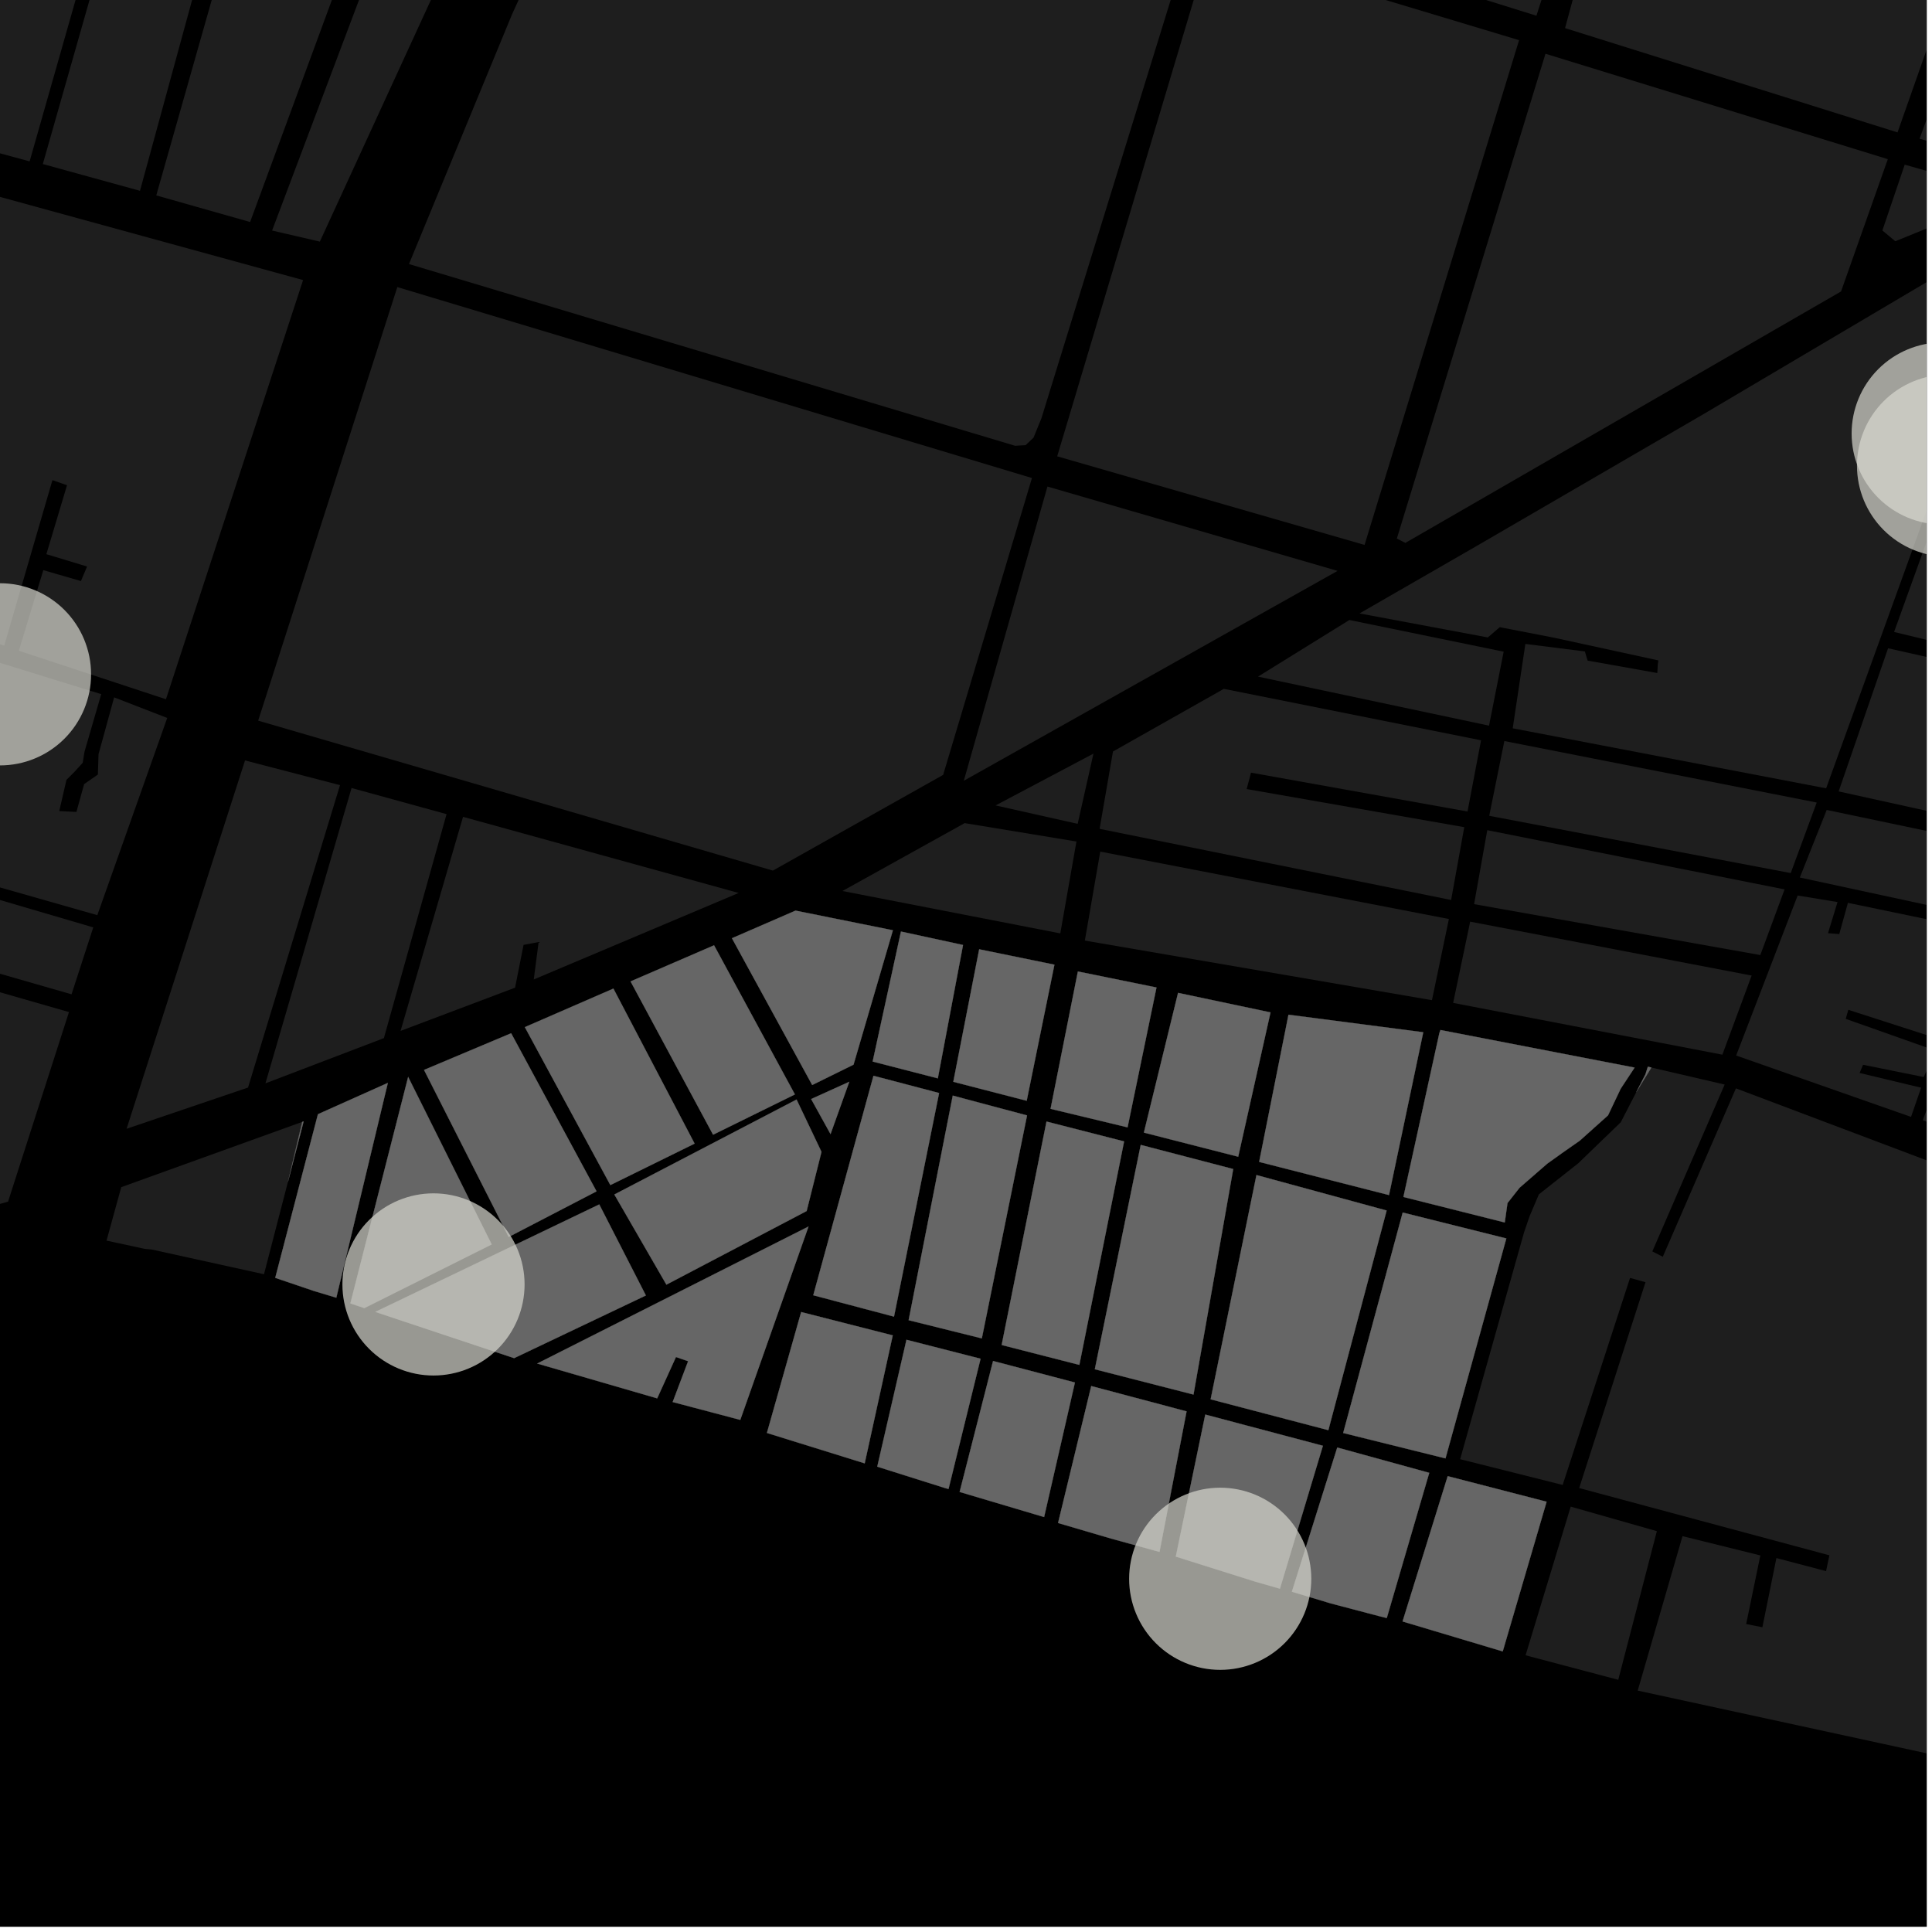 <?xml version="1.0" encoding="UTF-8"?>
<svg xmlns="http://www.w3.org/2000/svg" xmlns:xlink="http://www.w3.org/1999/xlink" width="361pt" height="361pt" viewBox="0 0 361 361" version="1.1">
<defs>
<clipPath id="clip1">
  <path d="M 254 44 L 360 44 L 360 148 L 254 148 Z M 254 44 "/>
</clipPath>
<clipPath id="clip2">
  <path d="M 292 0 L 360 0 L 360 25 L 292 25 Z M 292 0 "/>
</clipPath>
<clipPath id="clip3">
  <path d="M 358 0 L 360 0 L 360 37 L 358 37 Z M 358 0 "/>
</clipPath>
<clipPath id="clip4">
  <path d="M 351 30 L 360 30 L 360 46 L 351 46 Z M 351 30 "/>
</clipPath>
<clipPath id="clip5">
  <path d="M 324 91 L 360 91 L 360 248 L 324 248 Z M 324 91 "/>
</clipPath>
<clipPath id="clip6">
  <path d="M 336 151 L 360 151 L 360 177 L 336 177 Z M 336 151 "/>
</clipPath>
<clipPath id="clip7">
  <path d="M 359 196 L 360 196 L 360 228 L 359 228 Z M 359 196 "/>
</clipPath>
<clipPath id="clip8">
  <path d="M 343 80 L 360 80 L 360 161 L 343 161 Z M 343 80 "/>
</clipPath>
<clipPath id="clip9">
  <path d="M 272 199 L 360 199 L 360 352 L 272 352 Z M 272 199 "/>
</clipPath>
<clipPath id="clip10">
  <path d="M 346 69 L 360 69 L 360 105 L 346 105 Z M 346 69 "/>
</clipPath>
<clipPath id="clip11">
  <path d="M 345 63 L 360 63 L 360 99 L 345 99 Z M 345 63 "/>
</clipPath>
</defs>
<g id="surface728">
<path style="fill-rule:nonzero;fill:rgb(0%,0%,0%);fill-opacity:1;stroke-width:0.03;stroke-linecap:square;stroke-linejoin:miter;stroke:rgb(0%,0%,0%);stroke-opacity:1;stroke-miterlimit:10;" d="M 0 178 L 360 178 L 360 -182 L 0 -182 Z M 0 178 " transform="matrix(1,0,0,1,0,182)"/>
<path style=" stroke:none;fill-rule:nonzero;fill:rgb(39.999%,39.999%,39.999%);fill-opacity:0.3;" d="M -21.105 161.973 L 17.426 173.285 L 13.367 185.789 L -25.16 174.715 Z M -21.105 161.973 "/>
<path style=" stroke:none;fill-rule:nonzero;fill:rgb(39.999%,39.999%,39.999%);fill-opacity:0.3;" d="M -36.289 112.637 L 18.914 129.703 L 15.793 140.445 L 15.457 142.523 L 13.938 144.199 L 12.418 145.719 L 11.07 151.551 L 12.562 151.625 L 14.281 151.711 L 15.715 146.516 L 18.289 144.73 L 18.41 140.926 L 21.328 130.305 L 31.246 134.152 L 18.184 171 L -19.836 160.172 L -18.949 157.047 L -20.293 156.664 L -21.492 156.324 L -28.465 177.238 L 12.887 189.109 L 1.508 224.527 L -81.324 248.145 L -89.156 250.934 L -93.844 254.25 L -95.094 258.586 L -95.188 264.406 L -130.043 276.133 L -104.277 185.281 L -102.664 181.273 L -100.398 178.902 L -94.297 175.418 L -64.27 157.27 L -59.469 154.562 L -56.68 153.098 L -52.184 151.121 L -49.938 149.801 L -47.461 148.34 L -45.371 145.48 L -42.352 140.719 L -40.266 136.031 L -6.5 144.723 L -5.867 141.84 L -40.203 132.57 L -40.457 131.008 L -38.188 129.133 L -37.016 127.336 L -36.402 125.117 L -36.406 122.422 Z M -36.289 112.637 "/>
<path style=" stroke:none;fill-rule:nonzero;fill:rgb(39.999%,39.999%,39.999%);fill-opacity:0.3;" d="M 45.176 -19.785 L 67.211 -14.117 L 46.734 41.484 L 29.199 36.512 Z M 45.176 -19.785 "/>
<path style=" stroke:none;fill-rule:nonzero;fill:rgb(39.999%,39.999%,39.999%);fill-opacity:0.3;" d="M 71.555 -11.871 L 84.566 -8.82 L 59.766 45.145 L 50.84 43.078 Z M 71.555 -11.871 "/>
<path style=" stroke:none;fill-rule:nonzero;fill:rgb(39.999%,39.999%,39.999%);fill-opacity:0.3;" d="M 20.992 -14.984 L 38.621 -9.984 L 26.156 35.652 L 8 30.652 Z M 20.992 -14.984 "/>
<path style=" stroke:none;fill-rule:nonzero;fill:rgb(39.999%,39.999%,39.999%);fill-opacity:0.3;" d="M 1.426 -20.148 L 18.523 -15.484 L 5.535 30.152 L -12.27 25.32 Z M 1.426 -20.148 "/>
<path style=" stroke:none;fill-rule:nonzero;fill:rgb(39.999%,39.999%,39.999%);fill-opacity:0.3;" d="M 228.676 128.715 L 276.738 138.328 L 274.211 151.633 L 233.754 144.375 L 233.332 145.969 L 232.945 147.438 L 273.602 154.559 L 271.145 168.164 L 205.461 154.871 L 207.965 140.418 Z M 228.676 128.715 "/>
<path style=" stroke:none;fill-rule:nonzero;fill:rgb(39.999%,39.999%,39.999%);fill-opacity:0.3;" d="M 252.137 115.848 L 280.965 121.77 L 278.23 135.59 L 235.059 126.43 Z M 252.137 115.848 "/>
<path style=" stroke:none;fill-rule:nonzero;fill:rgb(39.999%,39.999%,39.999%);fill-opacity:0.3;" d="M 180.254 153.801 L 201.137 157.238 L 198.121 174.406 L 157.41 166.488 Z M 180.254 153.801 "/>
<path style=" stroke:none;fill-rule:nonzero;fill:rgb(39.999%,39.999%,39.999%);fill-opacity:0.3;" d="M 204.316 140.816 L 201.367 153.938 L 186.027 150.496 Z M 204.316 140.816 "/>
<path style=" stroke:none;fill-rule:nonzero;fill:rgb(39.999%,39.999%,39.999%);fill-opacity:0.3;" d="M 281.094 138.465 L 339.457 149.953 L 334.602 163.137 L 278.266 152.438 Z M 281.094 138.465 "/>
<path style=" stroke:none;fill-rule:nonzero;fill:rgb(39.999%,39.999%,39.999%);fill-opacity:0.3;" d="M 341.324 151.34 L 341.43 151.363 L 336.633 164.039 L 336.305 163.969 Z M 341.324 151.34 "/>
<path style=" stroke:none;fill-rule:nonzero;fill:rgb(39.999%,39.999%,39.999%);fill-opacity:0.3;" d="M 277.902 155.121 L 333.453 166.188 L 328.922 178.453 L 275.438 168.941 Z M 277.902 155.121 "/>
<path style=" stroke:none;fill-rule:nonzero;fill:rgb(39.999%,39.999%,39.999%);fill-opacity:0.3;" d="M 274.707 172.215 L 327.301 182.285 L 321.828 197.07 L 271.523 187.395 Z M 274.707 172.215 "/>
<path style=" stroke:none;fill-rule:nonzero;fill:rgb(39.999%,39.999%,39.999%);fill-opacity:0.3;" d="M 205.586 159.125 L 270.73 171.719 L 267.566 186.887 L 202.707 175.75 Z M 205.586 159.125 "/>
<g clip-path="url(#clip1)" clip-rule="nonzero">
<path style=" stroke:none;fill-rule:nonzero;fill:rgb(39.999%,39.999%,39.999%);fill-opacity:0.3;" d="M 318.48 77.277 L 374.367 44.219 L 377.605 46.691 L 341.219 147.301 L 282.656 136.086 L 285.02 120.32 L 296.137 121.723 L 296.652 123.434 L 309.676 125.758 L 309.762 124.195 L 309.863 123.398 L 290.41 119.164 L 280.23 117.191 L 278.004 119.109 L 254.031 114.621 L 275.805 102.082 Z M 318.48 77.277 "/>
</g>
<path style=" stroke:none;fill-rule:nonzero;fill:rgb(39.999%,39.999%,39.999%);fill-opacity:0.3;" d="M 56.473 209.629 L 56.734 209.535 L 53.812 220.797 Z M 56.473 209.629 "/>
<path style=" stroke:none;fill-rule:nonzero;fill:rgb(39.999%,39.999%,39.999%);fill-opacity:0.3;" d="M 182.965 177.375 L 197.023 180.254 L 191.84 205.68 L 178.129 202.137 Z M 182.965 177.375 "/>
<path style=" stroke:none;fill-rule:nonzero;fill:rgb(39.999%,39.999%,39.999%);fill-opacity:0.3;" d="M 168.348 174.062 L 179.945 176.574 L 175.234 201.492 L 163.059 198.352 Z M 168.348 174.062 "/>
<path style=" stroke:none;fill-rule:nonzero;fill:rgb(39.999%,39.999%,39.999%);fill-opacity:0.3;" d="M 148.648 170.152 L 166.84 173.824 L 159.484 198.934 L 151.762 202.738 L 136.766 175.312 Z M 148.648 170.152 "/>
<path style=" stroke:none;fill-rule:nonzero;fill:rgb(39.999%,39.999%,39.999%);fill-opacity:0.3;" d="M 59.41 208.191 L 72.469 202.344 L 62.84 242.48 L 58.684 241.23 L 51.43 238.766 Z M 59.41 208.191 "/>
<path style=" stroke:none;fill-rule:nonzero;fill:rgb(39.999%,39.999%,39.999%);fill-opacity:0.3;" d="M 76.266 201.23 L 91.867 232.52 L 68.07 244.422 L 65.473 243.539 Z M 76.266 201.23 "/>
<path style=" stroke:none;fill-rule:nonzero;fill:rgb(39.999%,39.999%,39.999%);fill-opacity:0.3;" d="M 148.84 205.453 L 153.496 215.23 L 150.723 226.285 L 124.52 240.039 L 114.793 223.195 Z M 148.84 205.453 "/>
<path style=" stroke:none;fill-rule:nonzero;fill:rgb(39.999%,39.999%,39.999%);fill-opacity:0.3;" d="M 79.234 199.918 L 95.508 193.066 L 111.465 222.605 L 95.055 231.125 Z M 79.234 199.918 "/>
<path style=" stroke:none;fill-rule:nonzero;fill:rgb(39.999%,39.999%,39.999%);fill-opacity:0.3;" d="M 98.07 191.922 L 114.617 184.723 L 129.789 213.688 L 114.047 221.434 Z M 98.07 191.922 "/>
<path style=" stroke:none;fill-rule:nonzero;fill:rgb(39.999%,39.999%,39.999%);fill-opacity:0.3;" d="M 117.824 183.379 L 133.422 176.633 L 148.527 204.496 L 133.242 212.023 Z M 117.824 183.379 "/>
<path style=" stroke:none;fill-rule:nonzero;fill:rgb(39.999%,39.999%,39.999%);fill-opacity:0.3;" d="M 111.973 225.051 L 120.684 242.059 L 96.066 253.773 L 70.949 245.402 L 70.145 245.129 Z M 111.973 225.051 "/>
<path style=" stroke:none;fill-rule:nonzero;fill:rgb(39.999%,39.999%,39.999%);fill-opacity:0.3;" d="M 163.211 201.012 L 175.473 204.234 L 167.047 246.016 L 151.961 242.023 Z M 163.211 201.012 "/>
<path style=" stroke:none;fill-rule:nonzero;fill:rgb(39.999%,39.999%,39.999%);fill-opacity:0.3;" d="M 151.566 205.359 L 158.691 202.133 L 155.188 211.91 Z M 151.566 205.359 "/>
<path style=" stroke:none;fill-rule:nonzero;fill:rgb(39.999%,39.999%,39.999%);fill-opacity:0.3;" d="M 178.027 204.715 L 191.906 208.422 L 183.457 250.082 L 169.781 246.68 Z M 178.027 204.715 "/>
<path style=" stroke:none;fill-rule:nonzero;fill:rgb(39.999%,39.999%,39.999%);fill-opacity:0.3;" d="M 100.379 254.781 L 151.074 229.18 L 138.324 265.309 L 125.691 261.973 L 128.578 254.344 L 127.574 254 L 126.305 253.562 L 122.797 261.285 Z M 100.379 254.781 "/>
<path style=" stroke:none;fill-rule:nonzero;fill:rgb(39.999%,39.999%,39.999%);fill-opacity:0.3;" d="M 201.406 181.523 L 216.094 184.516 L 210.688 210.648 L 196.301 207.188 Z M 201.406 181.523 "/>
<path style=" stroke:none;fill-rule:nonzero;fill:rgb(39.999%,39.999%,39.999%);fill-opacity:0.3;" d="M 220.125 185.52 L 237.398 189.172 L 231.359 216.137 L 213.738 211.629 Z M 220.125 185.52 "/>
<path style=" stroke:none;fill-rule:nonzero;fill:rgb(39.999%,39.999%,39.999%);fill-opacity:0.3;" d="M 240.758 189.602 L 265.938 192.879 L 259.539 223.301 L 235.277 217.105 Z M 240.758 189.602 "/>
<path style=" stroke:none;fill-rule:nonzero;fill:rgb(39.999%,39.999%,39.999%);fill-opacity:0.3;" d="M 269.152 192.461 L 305.43 199.484 L 302.828 203.43 L 300.465 208.406 L 295.191 213.133 L 291.895 215.438 L 289.102 217.438 L 283.934 221.934 L 281.68 224.793 L 281.168 228.422 L 262.234 223.656 L 268.949 193.039 Z M 269.152 192.461 "/>
<path style=" stroke:none;fill-rule:nonzero;fill:rgb(39.999%,39.999%,39.999%);fill-opacity:0.3;" d="M 234.773 219.562 L 259.098 226.191 L 248.207 267.23 L 226.211 261.465 Z M 234.773 219.562 "/>
<path style=" stroke:none;fill-rule:nonzero;fill:rgb(39.999%,39.999%,39.999%);fill-opacity:0.3;" d="M 213.148 213.93 L 230.43 218.438 L 223.008 260.578 L 204.57 255.848 Z M 213.148 213.93 "/>
<path style=" stroke:none;fill-rule:nonzero;fill:rgb(39.999%,39.999%,39.999%);fill-opacity:0.3;" d="M 195.543 209.566 L 210.039 213.277 L 201.68 255.035 L 187.164 251.316 Z M 195.543 209.566 "/>
<path style=" stroke:none;fill-rule:nonzero;fill:rgb(39.999%,39.999%,39.999%);fill-opacity:0.3;" d="M 149.699 245.156 L 166.812 249.52 L 161.57 273.43 L 143.301 267.75 Z M 149.699 245.156 "/>
<path style=" stroke:none;fill-rule:nonzero;fill:rgb(39.999%,39.999%,39.999%);fill-opacity:0.3;" d="M 169.379 250.34 L 183.223 253.883 L 177.234 278.223 L 176.59 278.047 L 163.918 274.051 Z M 169.379 250.34 "/>
<path style=" stroke:none;fill-rule:nonzero;fill:rgb(39.999%,39.999%,39.999%);fill-opacity:0.3;" d="M 262.098 226.566 L 281.461 231.41 L 270.094 272.504 L 250.977 267.758 Z M 262.098 226.566 "/>
<path style=" stroke:none;fill-rule:nonzero;fill:rgb(39.999%,39.999%,39.999%);fill-opacity:0.3;" d="M 185.559 254.305 L 200.852 258.324 L 195.094 283.465 L 179.309 278.773 Z M 185.559 254.305 "/>
<path style=" stroke:none;fill-rule:nonzero;fill:rgb(39.999%,39.999%,39.999%);fill-opacity:0.3;" d="M 203.902 258.988 L 221.715 263.719 L 216.656 289.973 L 207.656 287.5 L 197.703 284.578 Z M 203.902 258.988 "/>
<path style=" stroke:none;fill-rule:nonzero;fill:rgb(39.999%,39.999%,39.999%);fill-opacity:0.3;" d="M 225.211 264.316 L 247.188 270.148 L 239.156 296.848 L 234.547 295.527 L 219.707 290.855 Z M 225.211 264.316 "/>
<path style=" stroke:none;fill-rule:nonzero;fill:rgb(39.999%,39.999%,39.999%);fill-opacity:0.3;" d="M 249.871 270.473 L 267.059 275.203 L 259.121 302.336 L 257.727 301.988 L 248.617 299.59 L 241.398 297.414 Z M 249.871 270.473 "/>
<path style=" stroke:none;fill-rule:nonzero;fill:rgb(39.999%,39.999%,39.999%);fill-opacity:0.3;" d="M 270.508 275.824 L 288.988 280.605 L 280.789 308.57 L 262.074 302.973 Z M 270.508 275.824 "/>
<path style=" stroke:none;fill-rule:nonzero;fill:rgb(39.999%,39.999%,39.999%);fill-opacity:0.3;" d="M 305.746 204.066 L 307.449 200.758 L 307.906 199.316 L 308.57 199.473 Z M 305.746 204.066 "/>
<path style=" stroke:none;fill-rule:nonzero;fill:rgb(39.999%,39.999%,39.999%);fill-opacity:0.3;" d="M 22.656 221.824 L 56.473 209.629 L 53.812 220.797 L 49.328 238.094 L 28.406 233.488 L 27 233.344 L 19.906 231.812 Z M 22.656 221.824 "/>
<path style=" stroke:none;fill-rule:nonzero;fill:rgb(39.999%,39.999%,39.999%);fill-opacity:0.3;" d="M 45.785 142.09 L 63.531 146.707 L 46.348 203.211 L 23.652 210.914 Z M 45.785 142.09 "/>
<path style=" stroke:none;fill-rule:nonzero;fill:rgb(39.999%,39.999%,39.999%);fill-opacity:0.3;" d="M 86.52 152.629 L 138.02 166.852 L 99.734 183.016 L 100.645 176.027 L 99.258 176.289 L 97.828 176.559 L 96.242 184.551 L 74.844 192.629 Z M 86.52 152.629 "/>
<path style=" stroke:none;fill-rule:nonzero;fill:rgb(39.999%,39.999%,39.999%);fill-opacity:0.3;" d="M 65.691 147.242 L 83.441 152.125 L 71.73 193.977 L 49.598 202.426 Z M 65.691 147.242 "/>
<path style=" stroke:none;fill-rule:nonzero;fill:rgb(39.999%,39.999%,39.999%);fill-opacity:0.3;" d="M 74.242 53.641 L 168.551 82.02 L 192.824 89.32 L 176.23 144.789 L 144.414 162.672 L 90.309 146.91 L 48.238 134.656 Z M 74.242 53.641 "/>
<path style=" stroke:none;fill-rule:nonzero;fill:rgb(39.999%,39.999%,39.999%);fill-opacity:0.3;" d="M 195.719 90.914 L 221.621 98.441 L 249.926 106.672 L 212.59 127.637 L 180.09 145.887 L 189.887 111.43 Z M 195.719 90.914 "/>
<path style=" stroke:none;fill-rule:nonzero;fill:rgb(39.999%,39.999%,39.999%);fill-opacity:0.3;" d="M -19.391 31.469 L 56.633 52.332 L 31.008 130.656 L 3.516 121.59 L 8.094 106.535 L 15.125 108.57 L 15.656 107.305 L 15.695 107.215 L 16.27 105.855 L 8.664 103.551 L 12.523 90.664 L 11.844 90.43 L 11.16 90.191 L 9.797 89.715 L 0.789 120.637 L -44.465 107.301 Z M -19.391 31.469 "/>
<g clip-path="url(#clip2)" clip-rule="nonzero">
<path style=" stroke:none;fill-rule:nonzero;fill:rgb(39.999%,39.999%,39.999%);fill-opacity:0.3;" d="M 330.922 -101.805 L 340.207 -101.496 L 338.281 -90.82 L 340.281 -90.484 L 343.109 -101.125 L 350.156 -101.16 L 362.055 -100.219 L 360.391 -93.324 L 352.527 -94.57 L 352.23 -93.738 L 351.938 -92.91 L 368.98 -90.133 L 369.332 -91.461 L 364.277 -92.461 L 365.695 -99.887 L 373.691 -98.883 L 379.566 -98.105 L 388.23 -96.141 L 399.68 -92.812 L 409.363 -89.074 L 416.629 -86.371 L 425.211 -83.465 L 432.695 -80.762 L 437.812 -77.34 L 440.465 -73.5 L 440.957 -70.047 L 437.559 -67.355 L 428.266 -64.988 L 382.074 -63.359 L 385.566 -80.898 L 373.465 -83.34 L 373.344 -82.234 L 373.227 -81.125 L 382.629 -79.57 L 378.969 -63.168 L 349.84 -62.129 L 349.574 -60.754 L 349.312 -59.379 L 384.469 -60.254 L 354.559 24.738 L 292.434 5.254 L 300.477 -24.371 L 305.949 -40.051 L 309.758 -49.266 L 314.395 -60.977 L 318.418 -71.105 Z M 330.922 -101.805 "/>
</g>
<g clip-path="url(#clip3)" clip-rule="nonzero">
<path style=" stroke:none;fill-rule:nonzero;fill:rgb(39.999%,39.999%,39.999%);fill-opacity:0.3;" d="M 376.336 -22.25 L 473.125 7.582 L 471.684 23.828 L 460.668 30.121 L 447.734 34.668 L 440.309 35.512 L 431.465 35.934 L 425.688 35.832 L 420.469 35.73 L 413.426 36.051 L 407.871 35.949 L 403.098 35.848 L 395.766 35.535 L 386.988 34.176 L 380.215 32.184 L 375.438 30.715 L 358.676 25.918 Z M 376.336 -22.25 "/>
</g>
<g clip-path="url(#clip4)" clip-rule="nonzero">
<path style=" stroke:none;fill-rule:nonzero;fill:rgb(39.999%,39.999%,39.999%);fill-opacity:0.3;" d="M 355.902 30.766 L 375.523 36.359 L 354.145 45.078 L 351.727 43.066 Z M 355.902 30.766 "/>
</g>
<path style=" stroke:none;fill-rule:nonzero;fill:rgb(39.999%,39.999%,39.999%);fill-opacity:0.3;" d="M 288.777 10.043 L 352.746 29.738 L 344.004 54.461 L 262.598 101.441 L 261.004 100.629 Z M 288.777 10.043 "/>
<path style=" stroke:none;fill-rule:nonzero;fill:rgb(39.999%,39.999%,39.999%);fill-opacity:0.3;" d="M 226.008 -9.895 L 283.844 7.504 L 254.973 101.82 L 197.539 85.266 Z M 226.008 -9.895 "/>
<path style=" stroke:none;fill-rule:nonzero;fill:rgb(39.999%,39.999%,39.999%);fill-opacity:0.3;" d="M 259.184 -109.391 L 267.621 -107.984 L 280.199 -106.574 L 292.938 -104.852 L 303.707 -103.801 L 311.277 -103.145 L 318.293 -102.551 L 326.215 -102.223 L 319.629 -85.906 L 312.16 -67.914 L 306.574 -55.055 L 301.895 -42.461 L 296.09 -25.062 L 287.086 2.934 L 229.492 -15.012 L 247.719 -74.457 L 253.578 -92.32 Z M 259.184 -109.391 "/>
<path style=" stroke:none;fill-rule:nonzero;fill:rgb(39.999%,39.999%,39.999%);fill-opacity:0.3;" d="M 105.371 -18.516 L 116.074 -42.039 L 222.109 -10.898 L 194.582 78.188 L 193.109 81.789 L 191.637 83.18 L 189.672 83.297 L 76.418 49.34 L 95.691 2.645 Z M 105.371 -18.516 "/>
<g clip-path="url(#clip5)" clip-rule="nonzero">
<path style=" stroke:none;fill-rule:nonzero;fill:rgb(39.999%,39.999%,39.999%);fill-opacity:0.3;" d="M 421.438 91.914 L 443.793 96.562 L 435.691 181.242 L 462.461 183.77 L 458.168 247.121 L 407.406 228.547 L 416.441 191.082 L 415.062 190.949 L 413.363 190.781 L 408.508 209.027 L 388.273 202.605 L 392.641 187.117 L 391.445 186.977 L 390.051 186.816 L 385.684 201.688 L 345.367 188.688 L 345.215 189.207 L 344.879 190.375 L 361.719 196.34 L 359.453 201.246 L 348.121 198.957 L 347.812 199.688 L 347.473 200.488 L 358.969 203.242 L 357.082 208.695 L 324.406 197.227 L 335.898 167.328 L 343.348 168.551 L 341.566 174.375 L 342.742 174.461 L 343.672 174.527 L 345.289 168.699 L 381.445 176.207 L 380.473 181.418 L 381.656 181.418 L 382.418 181.414 L 383.227 176.512 L 394.852 179.301 L 394.41 181.992 L 396.043 182.246 L 397.477 182.469 L 402.98 161.477 L 417.391 163.609 L 417.566 162.684 L 417.711 161.922 L 403.25 159.527 L 408.789 137.676 Z M 421.438 91.914 "/>
</g>
<g clip-path="url(#clip6)" clip-rule="nonzero">
<path style=" stroke:none;fill-rule:nonzero;fill:rgb(39.999%,39.999%,39.999%);fill-opacity:0.3;" d="M 341.43 151.363 L 398.047 163.25 L 394.41 176.512 L 336.633 164.039 Z M 341.43 151.363 "/>
</g>
<g clip-path="url(#clip7)" clip-rule="nonzero">
<path style=" stroke:none;fill-rule:nonzero;fill:rgb(39.999%,39.999%,39.999%);fill-opacity:0.3;" d="M 364.129 196.422 L 408.168 210.645 L 404.445 227.207 L 359.277 209.312 Z M 364.129 196.422 "/>
</g>
<path style=" stroke:none;fill-rule:nonzero;fill:rgb(39.999%,39.999%,39.999%);fill-opacity:0.3;" d="M 293.492 281.52 L 309.59 286.102 L 302.375 313.875 L 285.059 309.297 Z M 293.492 281.52 "/>
<g clip-path="url(#clip8)" clip-rule="nonzero">
<path style=" stroke:none;fill-rule:nonzero;fill:rgb(39.999%,39.999%,39.999%);fill-opacity:0.3;" d="M 367.473 80.473 L 390.727 85.551 L 382.629 115.879 L 384.172 116.262 L 384.25 116.281 L 385.871 116.684 L 393.848 86.219 L 417.211 91.152 L 399.754 160.258 L 343.555 147.879 L 352.793 121.133 L 375.766 126.289 L 376.043 124.895 L 376.145 124.398 L 376.324 123.504 L 353.914 118.086 Z M 367.473 80.473 "/>
</g>
<g clip-path="url(#clip9)" clip-rule="nonzero">
<path style=" stroke:none;fill-rule:nonzero;fill:rgb(39.999%,39.999%,39.999%);fill-opacity:0.3;" d="M 359.914 216.781 L 362.129 217.578 L 386.293 226.246 L 397.582 230.297 L 459.496 252.504 L 454.746 351.594 L 434.082 343.367 L 428.77 330.582 L 419.488 309.809 L 414.422 300.629 L 412.953 301.129 L 412.828 301.168 L 411.379 301.66 L 423.359 329.074 L 419.02 340.422 L 306.012 315.895 L 314.383 287.035 L 328.926 290.637 L 326.277 303.457 L 327.922 303.781 L 329.309 304.055 L 331.926 291.129 L 341.211 293.57 L 341.496 292.188 L 341.824 290.613 L 295.07 278.047 L 299.105 265.531 L 307.469 239.582 L 304.578 238.785 L 291.988 277.465 L 272.832 272.656 L 284.777 230.262 L 285.797 227.281 L 287.543 223.168 L 294.898 217.363 L 302.84 209.699 L 305.746 204.066 L 308.57 199.473 L 322.258 202.652 L 308.742 233.832 L 309.691 234.312 L 310.699 234.828 L 324.363 203.363 Z M 359.914 216.781 "/>
</g>
<path style="fill-rule:nonzero;fill:rgb(39.999%,39.999%,39.999%);fill-opacity:1;stroke-width:0.03;stroke-linecap:square;stroke-linejoin:miter;stroke:rgb(39.999%,39.999%,39.999%);stroke-opacity:1;stroke-miterlimit:3.239;" d="M 130.473 222.629 L 130.734 222.535 L 127.812 233.797 Z M 130.473 222.629 " transform="matrix(1,0,0,1,-74,-13)"/>
<path style="fill-rule:nonzero;fill:rgb(39.999%,39.999%,39.999%);fill-opacity:1;stroke-width:0.03;stroke-linecap:square;stroke-linejoin:miter;stroke:rgb(39.999%,39.999%,39.999%);stroke-opacity:1;stroke-miterlimit:3.239;" d="M 256.965 190.375 L 271.023 193.254 L 265.84 218.68 L 252.129 215.137 Z M 256.965 190.375 " transform="matrix(1,0,0,1,-74,-13)"/>
<path style="fill-rule:nonzero;fill:rgb(39.999%,39.999%,39.999%);fill-opacity:1;stroke-width:0.03;stroke-linecap:square;stroke-linejoin:miter;stroke:rgb(39.999%,39.999%,39.999%);stroke-opacity:1;stroke-miterlimit:3.239;" d="M 242.348 187.062 L 253.945 189.574 L 249.234 214.492 L 237.059 211.352 Z M 242.348 187.062 " transform="matrix(1,0,0,1,-74,-13)"/>
<path style="fill-rule:nonzero;fill:rgb(39.999%,39.999%,39.999%);fill-opacity:1;stroke-width:0.03;stroke-linecap:square;stroke-linejoin:miter;stroke:rgb(39.999%,39.999%,39.999%);stroke-opacity:1;stroke-miterlimit:3.239;" d="M 222.648 183.152 L 240.84 186.824 L 233.484 211.934 L 225.762 215.738 L 210.766 188.312 Z M 222.648 183.152 " transform="matrix(1,0,0,1,-74,-13)"/>
<path style="fill-rule:nonzero;fill:rgb(39.999%,39.999%,39.999%);fill-opacity:1;stroke-width:0.03;stroke-linecap:square;stroke-linejoin:miter;stroke:rgb(39.999%,39.999%,39.999%);stroke-opacity:1;stroke-miterlimit:3.239;" d="M 133.41 221.191 L 146.469 215.344 L 136.84 255.48 L 132.684 254.23 L 125.43 251.766 Z M 133.41 221.191 " transform="matrix(1,0,0,1,-74,-13)"/>
<path style="fill-rule:nonzero;fill:rgb(39.999%,39.999%,39.999%);fill-opacity:1;stroke-width:0.03;stroke-linecap:square;stroke-linejoin:miter;stroke:rgb(39.999%,39.999%,39.999%);stroke-opacity:1;stroke-miterlimit:3.239;" d="M 150.266 214.23 L 165.867 245.52 L 142.07 257.422 L 139.473 256.539 Z M 150.266 214.23 " transform="matrix(1,0,0,1,-74,-13)"/>
<path style="fill-rule:nonzero;fill:rgb(39.999%,39.999%,39.999%);fill-opacity:1;stroke-width:0.03;stroke-linecap:square;stroke-linejoin:miter;stroke:rgb(39.999%,39.999%,39.999%);stroke-opacity:1;stroke-miterlimit:3.239;" d="M 222.84 218.453 L 227.496 228.23 L 224.723 239.285 L 198.52 253.039 L 188.793 236.195 Z M 222.84 218.453 " transform="matrix(1,0,0,1,-74,-13)"/>
<path style="fill-rule:nonzero;fill:rgb(39.999%,39.999%,39.999%);fill-opacity:1;stroke-width:0.03;stroke-linecap:square;stroke-linejoin:miter;stroke:rgb(39.999%,39.999%,39.999%);stroke-opacity:1;stroke-miterlimit:3.239;" d="M 153.234 212.918 L 169.508 206.066 L 185.465 235.605 L 169.055 244.125 Z M 153.234 212.918 " transform="matrix(1,0,0,1,-74,-13)"/>
<path style="fill-rule:nonzero;fill:rgb(39.999%,39.999%,39.999%);fill-opacity:1;stroke-width:0.03;stroke-linecap:square;stroke-linejoin:miter;stroke:rgb(39.999%,39.999%,39.999%);stroke-opacity:1;stroke-miterlimit:3.239;" d="M 172.07 204.922 L 188.617 197.723 L 203.789 226.688 L 188.047 234.434 Z M 172.07 204.922 " transform="matrix(1,0,0,1,-74,-13)"/>
<path style="fill-rule:nonzero;fill:rgb(39.999%,39.999%,39.999%);fill-opacity:1;stroke-width:0.03;stroke-linecap:square;stroke-linejoin:miter;stroke:rgb(39.999%,39.999%,39.999%);stroke-opacity:1;stroke-miterlimit:3.239;" d="M 191.824 196.379 L 207.422 189.633 L 222.527 217.496 L 207.242 225.023 Z M 191.824 196.379 " transform="matrix(1,0,0,1,-74,-13)"/>
<path style="fill-rule:nonzero;fill:rgb(39.999%,39.999%,39.999%);fill-opacity:1;stroke-width:0.03;stroke-linecap:square;stroke-linejoin:miter;stroke:rgb(39.999%,39.999%,39.999%);stroke-opacity:1;stroke-miterlimit:3.239;" d="M 185.973 238.051 L 194.684 255.059 L 170.066 266.773 L 144.949 258.402 L 144.145 258.129 Z M 185.973 238.051 " transform="matrix(1,0,0,1,-74,-13)"/>
<path style="fill-rule:nonzero;fill:rgb(39.999%,39.999%,39.999%);fill-opacity:1;stroke-width:0.03;stroke-linecap:square;stroke-linejoin:miter;stroke:rgb(39.999%,39.999%,39.999%);stroke-opacity:1;stroke-miterlimit:3.239;" d="M 237.211 214.012 L 249.473 217.234 L 241.047 259.016 L 225.961 255.023 Z M 237.211 214.012 " transform="matrix(1,0,0,1,-74,-13)"/>
<path style="fill-rule:nonzero;fill:rgb(39.999%,39.999%,39.999%);fill-opacity:1;stroke-width:0.03;stroke-linecap:square;stroke-linejoin:miter;stroke:rgb(39.999%,39.999%,39.999%);stroke-opacity:1;stroke-miterlimit:3.239;" d="M 225.566 218.359 L 232.691 215.133 L 229.188 224.91 Z M 225.566 218.359 " transform="matrix(1,0,0,1,-74,-13)"/>
<path style="fill-rule:nonzero;fill:rgb(39.999%,39.999%,39.999%);fill-opacity:1;stroke-width:0.03;stroke-linecap:square;stroke-linejoin:miter;stroke:rgb(39.999%,39.999%,39.999%);stroke-opacity:1;stroke-miterlimit:3.239;" d="M 252.027 217.715 L 265.906 221.422 L 257.457 263.082 L 243.781 259.68 Z M 252.027 217.715 " transform="matrix(1,0,0,1,-74,-13)"/>
<path style="fill-rule:nonzero;fill:rgb(39.999%,39.999%,39.999%);fill-opacity:1;stroke-width:0.03;stroke-linecap:square;stroke-linejoin:miter;stroke:rgb(39.999%,39.999%,39.999%);stroke-opacity:1;stroke-miterlimit:3.239;" d="M 174.379 267.781 L 225.074 242.18 L 212.324 278.309 L 199.691 274.973 L 202.578 267.344 L 201.574 267 L 200.305 266.562 L 196.797 274.285 Z M 174.379 267.781 " transform="matrix(1,0,0,1,-74,-13)"/>
<path style="fill-rule:nonzero;fill:rgb(39.999%,39.999%,39.999%);fill-opacity:1;stroke-width:0.03;stroke-linecap:square;stroke-linejoin:miter;stroke:rgb(39.999%,39.999%,39.999%);stroke-opacity:1;stroke-miterlimit:3.239;" d="M 275.406 194.523 L 290.094 197.516 L 284.688 223.648 L 270.301 220.188 Z M 275.406 194.523 " transform="matrix(1,0,0,1,-74,-13)"/>
<path style="fill-rule:nonzero;fill:rgb(39.999%,39.999%,39.999%);fill-opacity:1;stroke-width:0.03;stroke-linecap:square;stroke-linejoin:miter;stroke:rgb(39.999%,39.999%,39.999%);stroke-opacity:1;stroke-miterlimit:3.239;" d="M 294.125 198.52 L 311.398 202.172 L 305.359 229.137 L 287.738 224.629 Z M 294.125 198.52 " transform="matrix(1,0,0,1,-74,-13)"/>
<path style="fill-rule:nonzero;fill:rgb(39.999%,39.999%,39.999%);fill-opacity:1;stroke-width:0.03;stroke-linecap:square;stroke-linejoin:miter;stroke:rgb(39.999%,39.999%,39.999%);stroke-opacity:1;stroke-miterlimit:3.239;" d="M 314.758 202.602 L 339.938 205.879 L 333.539 236.301 L 309.277 230.105 Z M 314.758 202.602 " transform="matrix(1,0,0,1,-74,-13)"/>
<path style="fill-rule:nonzero;fill:rgb(39.999%,39.999%,39.999%);fill-opacity:1;stroke-width:0.03;stroke-linecap:square;stroke-linejoin:miter;stroke:rgb(39.999%,39.999%,39.999%);stroke-opacity:1;stroke-miterlimit:3.239;" d="M 343.152 205.461 L 379.43 212.484 L 376.828 216.43 L 374.465 221.406 L 369.191 226.133 L 365.895 228.438 L 363.102 230.438 L 357.934 234.934 L 355.68 237.793 L 355.168 241.422 L 336.234 236.656 L 342.949 206.039 Z M 343.152 205.461 " transform="matrix(1,0,0,1,-74,-13)"/>
<path style="fill-rule:nonzero;fill:rgb(39.999%,39.999%,39.999%);fill-opacity:1;stroke-width:0.03;stroke-linecap:square;stroke-linejoin:miter;stroke:rgb(39.999%,39.999%,39.999%);stroke-opacity:1;stroke-miterlimit:3.239;" d="M 308.773 232.562 L 333.098 239.191 L 322.207 280.23 L 300.211 274.465 Z M 308.773 232.562 " transform="matrix(1,0,0,1,-74,-13)"/>
<path style="fill-rule:nonzero;fill:rgb(39.999%,39.999%,39.999%);fill-opacity:1;stroke-width:0.03;stroke-linecap:square;stroke-linejoin:miter;stroke:rgb(39.999%,39.999%,39.999%);stroke-opacity:1;stroke-miterlimit:3.239;" d="M 287.148 226.93 L 304.43 231.438 L 297.008 273.578 L 278.57 268.848 Z M 287.148 226.93 " transform="matrix(1,0,0,1,-74,-13)"/>
<path style="fill-rule:nonzero;fill:rgb(39.999%,39.999%,39.999%);fill-opacity:1;stroke-width:0.03;stroke-linecap:square;stroke-linejoin:miter;stroke:rgb(39.999%,39.999%,39.999%);stroke-opacity:1;stroke-miterlimit:3.239;" d="M 269.543 222.566 L 284.039 226.277 L 275.68 268.035 L 261.164 264.316 Z M 269.543 222.566 " transform="matrix(1,0,0,1,-74,-13)"/>
<path style="fill-rule:nonzero;fill:rgb(39.999%,39.999%,39.999%);fill-opacity:1;stroke-width:0.03;stroke-linecap:square;stroke-linejoin:miter;stroke:rgb(39.999%,39.999%,39.999%);stroke-opacity:1;stroke-miterlimit:3.239;" d="M 223.699 258.156 L 240.812 262.52 L 235.57 286.43 L 217.301 280.75 Z M 223.699 258.156 " transform="matrix(1,0,0,1,-74,-13)"/>
<path style="fill-rule:nonzero;fill:rgb(39.999%,39.999%,39.999%);fill-opacity:1;stroke-width:0.03;stroke-linecap:square;stroke-linejoin:miter;stroke:rgb(39.999%,39.999%,39.999%);stroke-opacity:1;stroke-miterlimit:3.239;" d="M 243.379 263.34 L 257.223 266.883 L 251.234 291.223 L 250.59 291.047 L 237.918 287.051 Z M 243.379 263.34 " transform="matrix(1,0,0,1,-74,-13)"/>
<path style="fill-rule:nonzero;fill:rgb(39.999%,39.999%,39.999%);fill-opacity:1;stroke-width:0.03;stroke-linecap:square;stroke-linejoin:miter;stroke:rgb(39.999%,39.999%,39.999%);stroke-opacity:1;stroke-miterlimit:3.239;" d="M 336.098 239.566 L 355.461 244.41 L 344.094 285.504 L 324.977 280.758 Z M 336.098 239.566 " transform="matrix(1,0,0,1,-74,-13)"/>
<path style="fill-rule:nonzero;fill:rgb(39.999%,39.999%,39.999%);fill-opacity:1;stroke-width:0.03;stroke-linecap:square;stroke-linejoin:miter;stroke:rgb(39.999%,39.999%,39.999%);stroke-opacity:1;stroke-miterlimit:3.239;" d="M 259.559 267.305 L 274.852 271.324 L 269.094 296.465 L 253.309 291.773 Z M 259.559 267.305 " transform="matrix(1,0,0,1,-74,-13)"/>
<path style="fill-rule:nonzero;fill:rgb(39.999%,39.999%,39.999%);fill-opacity:1;stroke-width:0.03;stroke-linecap:square;stroke-linejoin:miter;stroke:rgb(39.999%,39.999%,39.999%);stroke-opacity:1;stroke-miterlimit:3.239;" d="M 277.902 271.988 L 295.715 276.719 L 290.656 302.973 L 281.656 300.5 L 271.703 297.578 Z M 277.902 271.988 " transform="matrix(1,0,0,1,-74,-13)"/>
<path style="fill-rule:nonzero;fill:rgb(39.999%,39.999%,39.999%);fill-opacity:1;stroke-width:0.03;stroke-linecap:square;stroke-linejoin:miter;stroke:rgb(39.999%,39.999%,39.999%);stroke-opacity:1;stroke-miterlimit:3.239;" d="M 299.211 277.316 L 321.188 283.148 L 313.156 309.848 L 308.547 308.527 L 293.707 303.855 Z M 299.211 277.316 " transform="matrix(1,0,0,1,-74,-13)"/>
<path style="fill-rule:nonzero;fill:rgb(39.999%,39.999%,39.999%);fill-opacity:1;stroke-width:0.03;stroke-linecap:square;stroke-linejoin:miter;stroke:rgb(39.999%,39.999%,39.999%);stroke-opacity:1;stroke-miterlimit:3.239;" d="M 323.871 283.473 L 341.059 288.203 L 333.121 315.336 L 331.727 314.988 L 322.617 312.59 L 315.398 310.414 Z M 323.871 283.473 " transform="matrix(1,0,0,1,-74,-13)"/>
<path style="fill-rule:nonzero;fill:rgb(39.999%,39.999%,39.999%);fill-opacity:1;stroke-width:0.03;stroke-linecap:square;stroke-linejoin:miter;stroke:rgb(39.999%,39.999%,39.999%);stroke-opacity:1;stroke-miterlimit:3.239;" d="M 344.508 288.824 L 362.988 293.605 L 354.789 321.57 L 336.074 315.973 Z M 344.508 288.824 " transform="matrix(1,0,0,1,-74,-13)"/>
<path style="fill-rule:nonzero;fill:rgb(39.999%,39.999%,39.999%);fill-opacity:1;stroke-width:0.03;stroke-linecap:square;stroke-linejoin:miter;stroke:rgb(39.999%,39.999%,39.999%);stroke-opacity:1;stroke-miterlimit:3.239;" d="M 379.746 217.066 L 381.449 213.758 L 381.906 212.316 L 382.57 212.473 Z M 379.746 217.066 " transform="matrix(1,0,0,1,-74,-13)"/>
<path style=" stroke:none;fill-rule:evenodd;fill:rgb(85.097%,85.097%,81.96%);fill-opacity:0.7;" d="M 245.02 295 C 245.02 290.488 243.227 286.156 240.035 282.965 C 236.844 279.773 232.512 277.98 228 277.98 C 223.488 277.98 219.156 279.773 215.965 282.965 C 212.773 286.156 210.98 290.488 210.98 295 C 210.98 299.512 212.773 303.844 215.965 307.035 C 219.156 310.227 223.488 312.02 228 312.02 C 232.512 312.02 236.844 310.227 240.035 307.035 C 243.227 303.844 245.02 299.512 245.02 295 Z M 245.02 295 "/>
<path style=" stroke:none;fill-rule:evenodd;fill:rgb(85.097%,85.097%,81.96%);fill-opacity:0.7;" d="M 17.02 126 C 17.02 121.488 15.227 117.156 12.035 113.965 C 8.844 110.773 4.512 108.98 0 108.98 C -4.512 108.98 -8.844 110.773 -12.035 113.965 C -15.227 117.156 -17.02 121.488 -17.02 126 C -17.02 130.512 -15.227 134.844 -12.035 138.035 C -8.844 141.227 -4.512 143.02 0 143.02 C 4.512 143.02 8.844 141.227 12.035 138.035 C 15.227 134.844 17.02 130.512 17.02 126 Z M 17.02 126 "/>
<g clip-path="url(#clip10)" clip-rule="nonzero">
<path style=" stroke:none;fill-rule:evenodd;fill:rgb(85.097%,85.097%,81.96%);fill-opacity:0.7;" d="M 381.02 87 C 381.02 82.488 379.227 78.156 376.035 74.965 C 372.844 71.773 368.512 69.98 364 69.98 C 359.488 69.98 355.156 71.773 351.965 74.965 C 348.773 78.156 346.98 82.488 346.98 87 C 346.98 91.512 348.773 95.844 351.965 99.035 C 355.156 102.227 359.488 104.02 364 104.02 C 368.512 104.02 372.844 102.227 376.035 99.035 C 379.227 95.844 381.02 91.512 381.02 87 Z M 381.02 87 "/>
</g>
<g clip-path="url(#clip11)" clip-rule="nonzero">
<path style=" stroke:none;fill-rule:evenodd;fill:rgb(85.097%,85.097%,81.96%);fill-opacity:0.7;" d="M 380.02 81 C 380.02 76.488 378.227 72.156 375.035 68.965 C 371.844 65.773 367.512 63.98 363 63.98 C 358.488 63.98 354.156 65.773 350.965 68.965 C 347.773 72.156 345.98 76.488 345.98 81 C 345.98 85.512 347.773 89.844 350.965 93.035 C 354.156 96.227 358.488 98.02 363 98.02 C 367.512 98.02 371.844 96.227 375.035 93.035 C 378.227 89.844 380.02 85.512 380.02 81 Z M 380.02 81 "/>
</g>
<path style=" stroke:none;fill-rule:evenodd;fill:rgb(85.097%,85.097%,81.96%);fill-opacity:0.7;" d="M 98.02 240 C 98.02 235.488 96.227 231.156 93.035 227.965 C 89.844 224.773 85.512 222.98 81 222.98 C 76.488 222.98 72.156 224.773 68.965 227.965 C 65.773 231.156 63.98 235.488 63.98 240 C 63.98 244.512 65.773 248.844 68.965 252.035 C 72.156 255.227 76.488 257.02 81 257.02 C 85.512 257.02 89.844 255.227 93.035 252.035 C 96.227 248.844 98.02 244.512 98.02 240 Z M 98.02 240 "/>
</g>
</svg>
